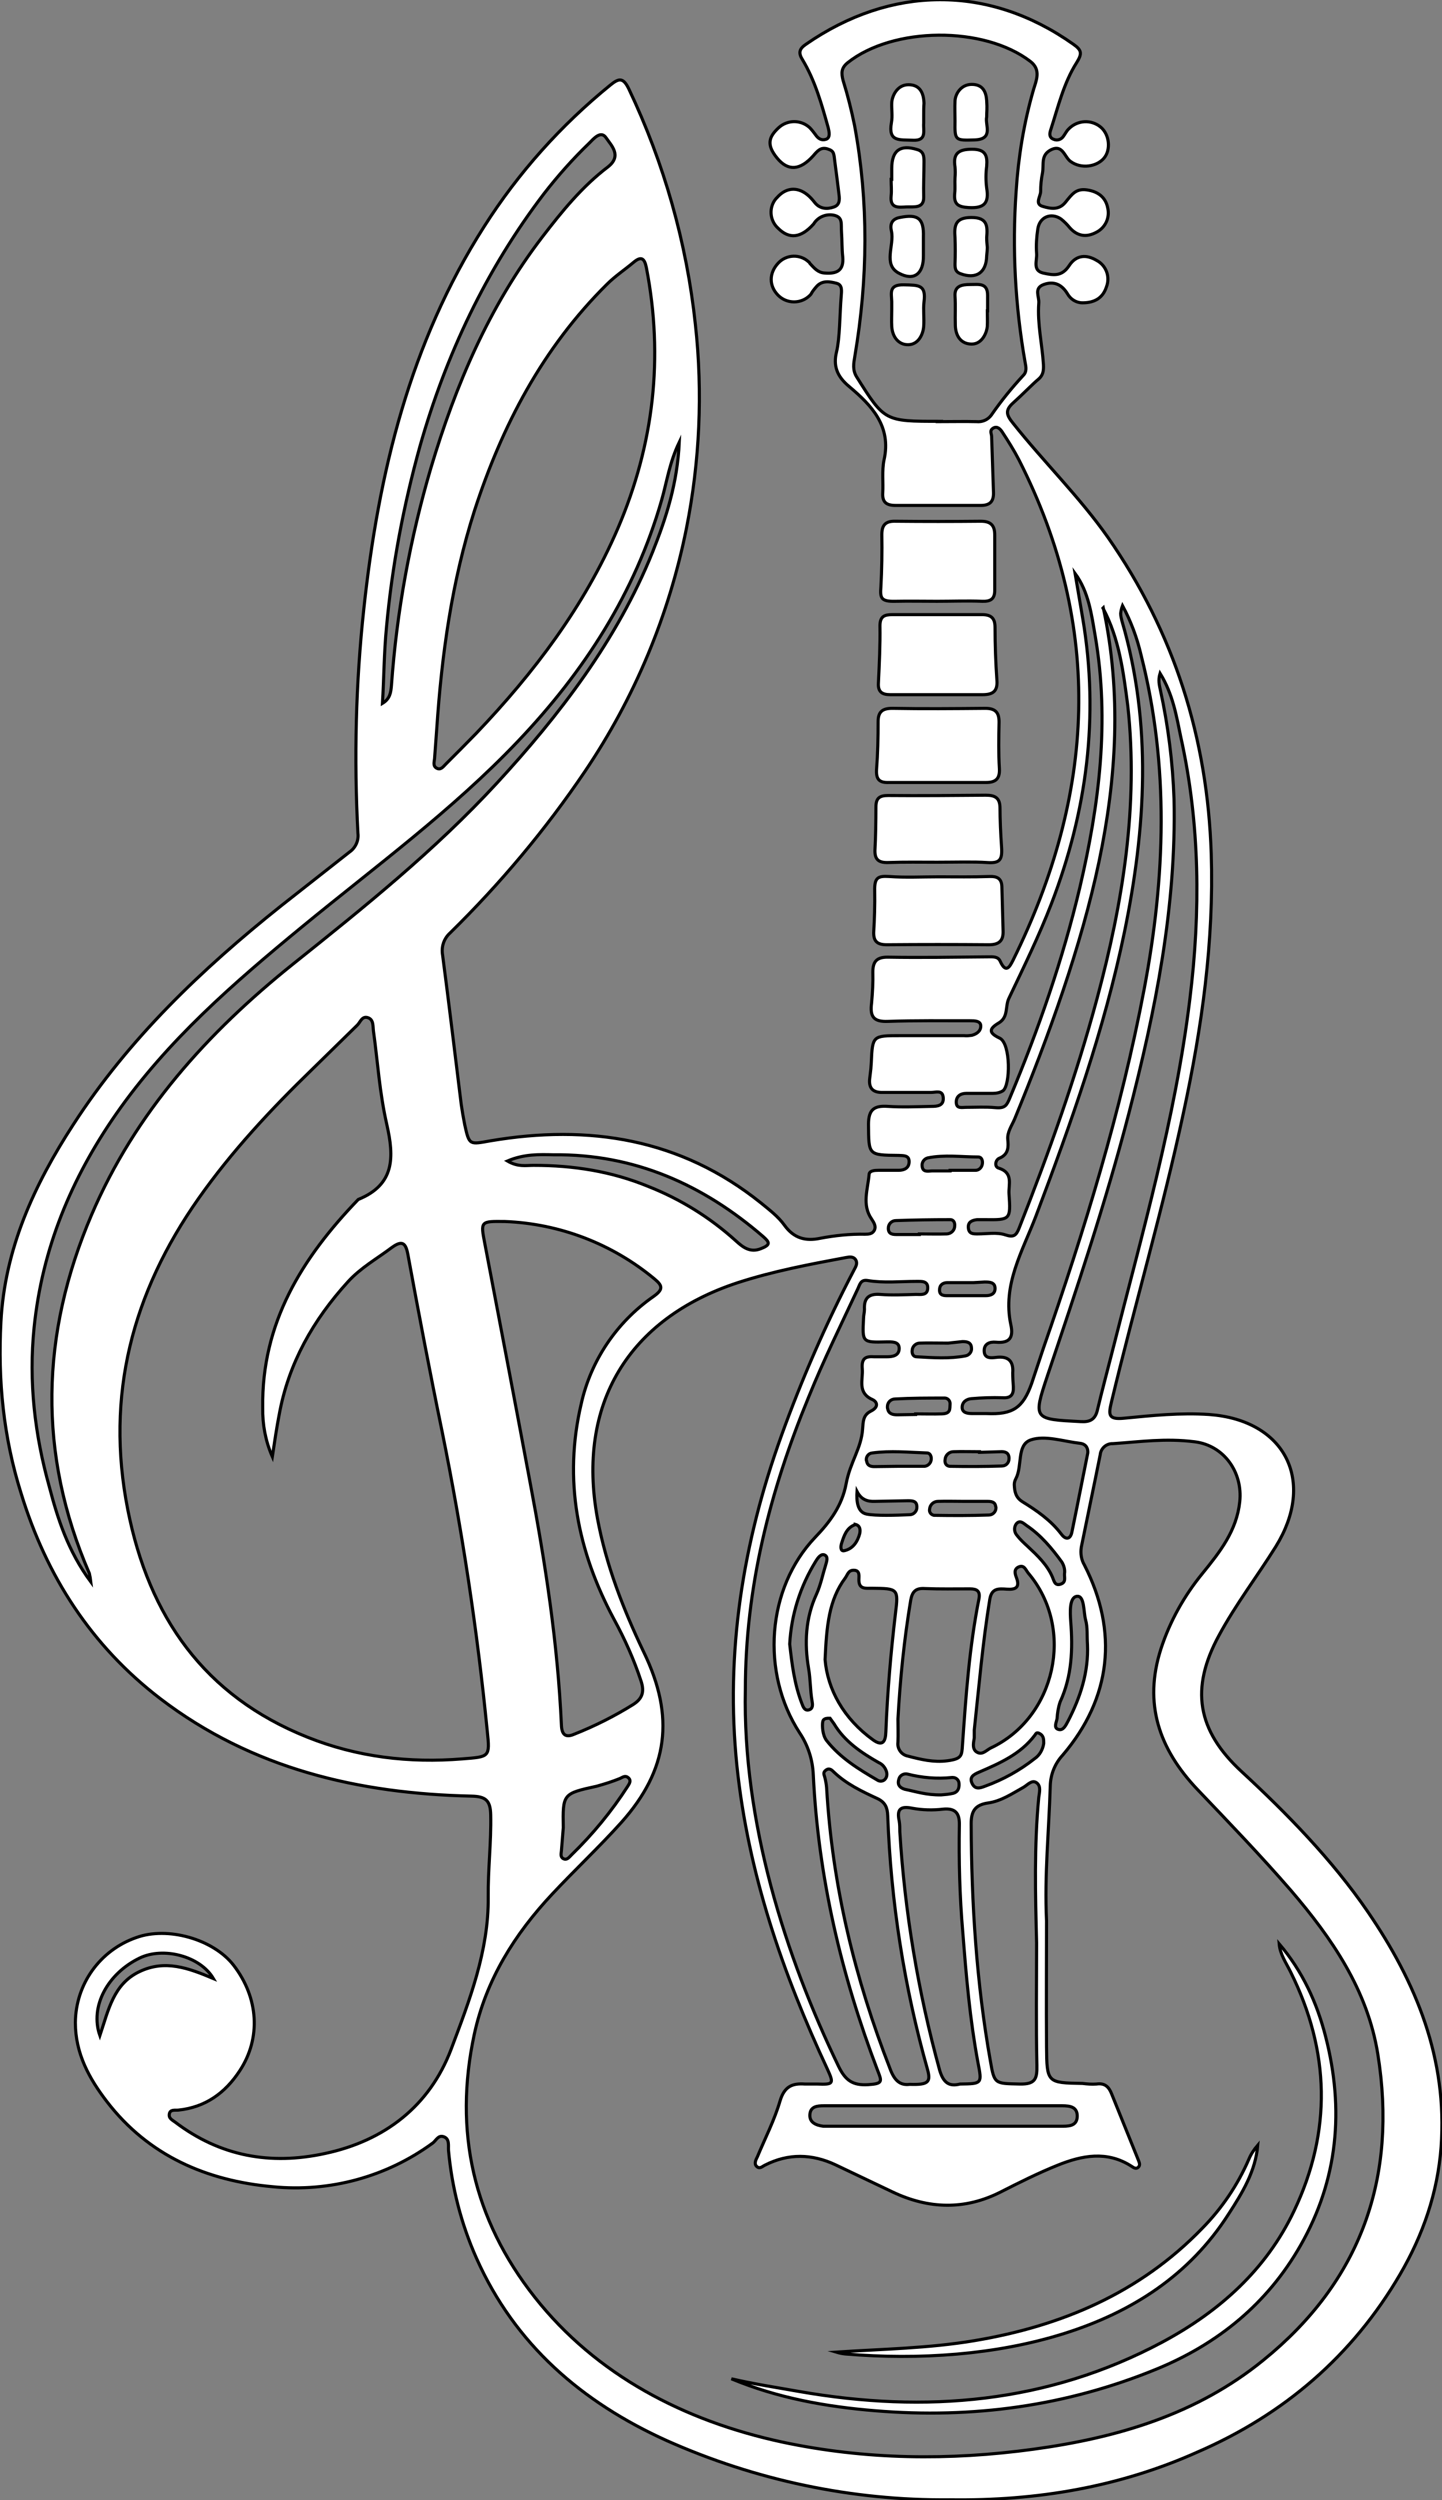 <?xml version="1.0" encoding="utf-8"?>
<!-- Generator: Adobe Illustrator 21.0.0, SVG Export Plug-In . SVG Version: 6.00 Build 0)  -->
<svg version="1.1" baseProfile="tiny" id="图层_1"
	 xmlns="http://www.w3.org/2000/svg" xmlns:xlink="http://www.w3.org/1999/xlink" x="0px" y="0px" viewBox="0 0 464.9 805.8"
	 xml:space="preserve">
<rect x="0" y="0" width="464.9" height="805.8" fill="#808080" stroke="none"/>
<title>Anime10_13_699</title>
<g>
	<path id="XF37FFFM2Gra4OT20" fill="#FFFFFF" stroke="#000000" stroke-miterlimit="10" d="M306.2,805.7
		c-31.5,0.3-62.6-6.3-91.3-19.1c-27.2-12.3-48.9-30.9-61.3-58.8c-4.9-11-7.9-22.7-9-34.7c-0.1-1.6,0.4-3.7-1.5-4.4s-2.5,1.3-3.7,2.1
		c-14.8,10.8-33.1,15.8-51.4,14c-21.4-1.9-40.1-10-53.5-27.4c-5.7-7.4-10.2-15.5-10.2-25.5c0.1-12.4,7.9-23.3,19.6-27.4
		c10.1-3.7,24.9,0.5,31.4,8.9c8.1,10.5,8.9,23.5,2,34c-4.7,7.2-11.1,11.8-19.8,12.7c-1.1,0.1-2.6-0.3-2.9,1.2s1,2,1.9,2.7
		c14.5,11,30.7,13.9,48.2,10.1c19.4-4.1,33.8-15.4,40.7-33.5c5.9-15.7,12.2-31.8,12-49.2c-0.1-8.8,1-17.6,0.8-26.5
		c-0.1-4.6-1.6-5.9-6.2-6c-36.4-0.8-70.7-8.8-100.3-31.4c-22.2-17-36.7-39.4-44.9-66.2c-5.7-18.1-7.5-36.5-6.5-55.2
		c1.2-23.5,10.7-44.2,23.3-63.6c17.9-27.7,41.5-50.2,67.1-70.6l22-17.3c1.9-1.3,3-3.7,2.7-6c-1.3-24.1-0.7-48.4,1.9-72.4
		c4.7-43.6,14.8-85.6,38.8-123.2c11-17.3,24.8-32.7,40.7-45.6c2.7-2.2,4.1-2.5,5.9,1.2c11.4,24,18.7,49.7,21.5,76.1
		c2.4,21.9,1.4,44-2.9,65.6c-5.6,28-16.7,54.6-32.7,78.3c-12.7,18.8-27.3,36.2-43.5,52.1c-2,1.8-2.9,4.5-2.4,7.2c2.1,16,4,32,6,48.1
		c0.3,2.1,0.7,4.3,1.1,6.4c1.5,6.8,1.5,6.5,8.3,5.3c31.8-5.4,61.4-0.7,87.2,20c2.7,2.2,5.6,4.4,7.6,7.2c3.1,4.3,6.9,5.2,11.6,4.2
		c4.7-0.9,9.6-1.4,14.4-1.3c1.2,0,2.4-0.1,3-1.3c0.6-1.2-0.1-2.4-0.9-3.6c-3.2-4.6-1.2-9.6-0.8-14.4c0.1-1.2,1.8-1.3,3-1.3h6.5
		c1.8,0,3.4-0.7,3.4-2.8s-1.8-1.9-3.3-2c-10-0.1-9.7-0.1-9.8-10c0-4.9,1.9-6.1,6.3-5.8c4.4,0.3,9.3,0.1,14,0c1.9,0,4-0.2,3.8-2.8
		s-2.3-1.7-3.9-1.7h-15.6c-3.3,0.1-4.6-1.5-4.2-4.6s0.4-3.3,0.5-5c0.4-8.7,0.4-8.7,9.4-8.7h20.5c0.8,0.1,1.7,0,2.5-0.1
		c1.5-0.4,2.9-1.3,2.9-3s-2-1.7-3.4-1.7c-8.8,0-17.7-0.1-26.5,0.2c-4.6,0.2-5.9-1.5-5.3-5.9c0.3-3.3,0.5-6.7,0.4-10
		c0-3.2,1.1-4.8,4.7-4.8c10.8,0.2,21.7,0,32.5-0.1c1.5,0,3.2-0.2,3.9,1.5c1.8,3.9,3,1.8,4.1-0.4C353,256,356,202.3,328.5,148.2
		c-1.6-3.1-3.5-6.1-5.4-9c-0.6-0.9-1.6-2-2.9-1.2s-0.5,1.8-0.5,2.7c0.2,6,0.4,12,0.6,18c0.1,3-1.2,4.2-4.1,4.2h-27.5
		c-3,0-4.3-1.1-4.1-4.1c0.2-3-0.3-7.1,0.4-10.5c2.5-11-4.1-17.7-11.2-23.7c-4-3.3-5.2-6.7-4.1-11.2s1-11.9,1.5-17.9
		c0.1-1.6,0.5-3.7-1.5-4.2s-4.6-1.1-6.5,1.1s-1.3,2-2.1,2.8c-2.8,2.8-7.4,2.8-10.2,0l-0.1-0.1c-2.9-3-2.9-7.1,0.1-10.3
		c2.6-2.8,7-3,9.8-0.4c0.2,0.1,0.3,0.3,0.4,0.5c1.4,1.5,2.6,3,4.8,3.1c3.8,0.3,6.2-0.7,5.8-5.2c-0.3-2.6-0.2-5.3-0.4-8
		c-0.2-2.7,0.5-4.7-2.3-5.4c-2.6-0.6-5.3,0.5-6.7,2.8c-4.1,4.6-7.9,4.9-11.4,1.4c-2.8-2.5-3.1-6.8-0.7-9.6c0.1-0.1,0.2-0.2,0.3-0.3
		c2.8-3.2,6.4-3.6,9.7-1c0.9,0.7,1.7,1.6,2.4,2.5c1.7,2.2,4.1,2.3,6.3,1.5c2.2-0.8,1.7-3,1.5-4.8s-0.8-6.3-1.2-9.4s-0.2-3.8-2.4-4.5
		c-2.2-0.7-3.3,0.7-4.6,2.2c-4.3,4.8-8.2,5-11.7,0.7s-2.6-6.8,0.5-9.7c2.8-2.6,7.1-2.7,10-0.1c0.7,0.7,1.3,1.5,1.9,2.3
		c0.8,1.2,1.9,2,3.4,1.5s1-2.5,0.7-3.8c-2.1-7.5-4.2-15.1-8.3-21.9c-1.3-2.1-1.1-3.4,1.1-4.9c27.4-19,58.9-19.4,86.3,0
		c2.7,1.9,2.8,3,1,5.9c-4.2,6.6-6,14.4-8.4,21.8c-0.4,1.2-0.4,2.4,1,2.9c1.1,0.5,2.4,0.1,3.1-0.9c0.6-0.8,1-1.7,1.7-2.4
		c2.8-2.9,7.3-3.2,10.4-0.6c2.8,2.4,3.3,7.3,1,10s-7.3,3.6-10.8,1c-1.9-1.4-2.5-5.5-6.1-3.8s-2.4,4.8-2.9,7.5c-0.4,2-0.6,4-0.6,6
		c0,1.6-2,4,0.6,4.8s5.3,1.3,7.4-1.3c2.1-2.6,3.4-4.5,6.9-4s6,2.3,6.7,5.7c0.8,3.2-0.7,6.5-3.7,8c-3.2,1.7-6.1,1.2-8.5-1.5
		c-0.8-1-1.8-2-2.8-2.8c-3.2-2.2-6.9-0.7-7.5,3.1c-0.4,2.6-0.6,5.3-0.4,8c0.2,2.2-1.4,5.5,2.1,6.3s6.1,1.1,8.4-2.4s5.6-3.6,8.8-1.7
		c3.1,1.6,4.5,5.3,3.2,8.6c-1.2,3.7-4,5.1-7.7,5.1c-2.1,0-3.9-1.2-4.9-3c-1.8-2.9-4.3-4.1-7.6-2.9c-3.3,1.2-1.4,3.9-1.6,6
		c-0.5,6.7,1.1,13.2,1.5,19.8c0.1,2-0.1,3.5-1.7,4.8s-5.3,5.1-8,7.5c-2.7,2.4-2.3,3.9-0.1,6.6c9.9,12.5,21.4,23.7,30.6,36.8
		c21.4,30.7,32.1,64.8,33.3,102c0.9,28.2-3,55.8-8.9,83.2c-6.7,31.4-15.8,62.3-23.3,93.6c-1,4.1-0.9,5.6,4.1,5.1
		c9.1-0.9,18.2-1.8,27.4-1.2c24.7,1.8,34.5,21.6,21.5,42.6c-6,9.6-12.9,18.6-18.3,28.6c-9.3,17.1-7.1,30.6,7.3,43.9
		c14.4,13.3,29.2,28.4,40.7,45.2c15.6,22.8,25.7,47.4,23.6,75.8c-1.1,14.7-5.8,28.3-13.2,41c-15.4,26.4-37.6,45.3-65.3,57.3
		C361.1,801.5,334.5,806.1,306.2,805.7z M337.4,619c0,13-0.1,26.8,0,40.6c0.1,11.7,0.2,11.7,11.6,11.9c1.5,0.2,3,0.3,4.5,0.2
		c2.7-0.4,4,0.9,4.9,3.2l8.6,21.3c0.3,0.8,0.7,1.6,0,2.3s-1.5,0.2-2.2-0.3c-7.9-5.1-16-3.5-23.9-0.3c-6.2,2.5-12.2,5.5-18.1,8.5
		c-11.7,6-23.4,5.6-35,0.1l-18.5-8.8c-7.5-3.5-15.1-3.7-22.6,0.1c-0.9,0.4-1.7,1.4-2.7,0.5s-0.3-2.2,0.2-3.2c2.5-6,5.5-11.8,7.3-18
		c1.4-4.6,3.9-5.7,8-5.4h4c5.2,0.2,5.4-0.1,3.3-4.7c-14.5-31.1-25.6-63.3-29.2-97.7c-3.8-36.6,1.9-72.1,14.3-106.5
		c6.6-18.3,14.4-36.2,23.4-53.4c0.5-1,1.3-2.1,0.6-3.3c-0.7-1.2-2-1-3.1-0.8c-11.8,2.2-23.5,4.4-34.9,8.1
		c-35.4,11.6-52,39.3-45.3,75.9c2.8,15.2,8.4,29.5,15,43.3c10,20.7,7.9,37.8-7.3,54.8c-7.1,7.9-14.9,15.2-22.2,23
		c-12.2,13-21.4,27.7-25.2,45.3c-6.7,31.2-0.3,59.6,19.5,84.7s48.2,39.9,79.8,46.7c26.8,5.7,53.9,6,81,2.3s52.6-11.2,74.1-28.7
		c31.5-25.5,43.3-58.9,36.9-98.7c-3.3-20.6-14.8-37.3-28-52.7c-9.7-11.2-20-21.9-30.2-32.6c-12.3-13-17.4-27.6-11.7-45.3
		c2.9-8.9,7.5-17.1,13.4-24.3c5.6-6.9,11-13.7,12-23.1s-5-18.1-14.5-19.3s-17.6,0-26.4,0.6c-2.1-0.1-3.9,1.5-4.1,3.6
		c-2,10-4.1,19.9-6.1,29.8c-0.3,2,0,4,1,5.7c11,21.5,8.7,42.9-7,61.3c-2.5,2.7-3.9,6.2-4,9.9c-0.4,14.3-1.9,28.4-1.2,43.5L337.4,619
		L337.4,619z M87.8,469.5c-2.2-5-3.2-10.4-3.1-15.8c-0.4-27.3,12.7-48.3,30.8-67.1c11.8-4.8,11.6-13.6,9.2-24.2s-2.9-20.1-4.3-30.1
		c-0.2-1.5,0.1-3.7-1.8-4.3s-2.4,1.4-3.4,2.4l-14.6,14.3c-13.3,12.9-25.9,26.4-36.6,41.6c-21.3,30.3-30.1,63.4-22.8,100.3
		c6.8,34.4,24.6,60,57.9,73.3c16,6.4,32.7,8.4,50,7c8.7-0.7,8.9-0.5,8-8.9c-3.2-32.5-8.1-64.8-14.6-96.8c-3.9-18.9-7.5-37.9-11-56.9
		c-0.7-3.8-1.9-4.6-5.2-2.2c-4.8,3.6-10,6.5-14.1,11C101,425.4,93,439.4,90,456C89.2,460.1,88.6,464.2,87.8,469.5z M140.8,235
		l-0.7,9.5c-0.1,1.1-0.6,2.4,0.7,3.1s2.1-0.5,2.9-1.3c3.3-3.3,6.6-6.6,9.8-9.9c18.7-19.6,34.9-41,45.7-66.1
		c11.6-27.1,14.8-55.1,9.2-84c-0.6-3-1.6-3.9-4.2-1.7s-5.9,4.4-8.5,7c-20.7,20.5-33.8,45.5-42.7,72.9
		C145.7,187.3,142.4,210.9,140.8,235L140.8,235z M302.8,135.9c4,0,8-0.1,12,0c1.9,0.2,3.7-0.6,4.8-2.1c3.1-4.5,6.6-8.8,10.3-12.8
		c1.2-1.2,0.9-2.7,0.6-4.2c-3.2-18.2-4.2-36.7-2.9-55.1c0.7-11.1,2.5-22.1,5.6-32.8c0.9-3,2.5-6.4-1-9.1
		c-15-11.5-44.3-11.2-58.9,0.4c-2.1,1.7-2.1,3.3-1.5,5.7c1.5,4.8,2.7,9.6,3.7,14.5c4.6,24.8,4.3,49.6,0.1,74.4
		c-0.4,2.3-0.8,4.5,0.6,6.7c9,14.3,9,14.3,26.7,14.3L302.8,135.9z M240.3,544.6c-0.9,42.4,12.8,85.7,30.1,121.5
		c2.2,4.5,4.6,6.1,9.5,5.8s4.4-1.1,3-4.7c-11.7-30.7-19.1-62.3-20.7-95.2c-0.2-4.8-1.7-9.5-4.4-13.5c-12.6-19.4-10.6-46.6,5-63
		c4.9-5.1,8.7-10.3,10-17.3s4.9-11.4,5.3-17.6c0.2-2.4,0.1-4.5,2.7-5.8s2-3,0.5-3.7c-5-2.2-3-6.4-3.3-9.9s1.1-4.1,3.9-3.9h4
		c2,0,4-0.4,4-2.7s-2.4-2.1-4.1-2.1c-7.8,0.2-7.8,0.2-7.4-7.5c0-1,0.3-2,0.3-3c-0.2-3.6,1.4-5.1,5.1-4.8s7.7,0.1,11.5,0
		c1.6,0,3.7,0.4,3.8-2s-2-2.2-3.6-2.2c-5.3,0-10.6,0.6-15.9-0.3c-2.1-0.3-2.4,1.3-3,2.6c-5.4,11.6-11.1,23.1-15.9,35
		C248.2,480.6,240.3,511.7,240.3,544.6z M162.8,393.7c-7.9-0.1-7.9-0.1-6.5,7.1c4.9,25.7,9.8,51.3,14.6,77
		c4.9,25.9,8.9,51.8,10.1,78.2c0.1,2.9,1.2,4.2,4,3c6.6-2.6,13-5.8,19.1-9.6c3-1.9,3.7-4.1,2.6-7.5c-2.3-7-5.3-13.7-8.8-20.1
		c-11.7-21.9-16.3-44.8-10.5-69.4c3.1-13.9,11.4-26.2,23.1-34.4c3.3-2.3,3.3-3.5,0.5-5.8C197.4,400.9,180.5,394.4,162.8,393.7z
		 M374,217c-0.7,2.3-0.2,3.9,0.1,5.4c2.5,11.5,4,23.3,4.4,35.1c0.8,34.7-6,68.3-14.6,101.5c-7.4,28.5-16.8,56.5-26.2,84.4
		c-4.7,14.1-4.5,14,10.7,14.8c3,0.2,4.7-0.7,5.4-3.7c1.5-6.3,3.2-12.6,4.8-18.9c9.5-37.6,20.3-74.9,25-113.5
		c3.5-28.3,3.3-56.5-2.9-84.5C379.3,230.9,378.2,223.8,374,217z M361.9,195.2c-0.3,0.8-0.5,1.6-0.6,2.5c0,0.8,0.2,1.6,0.4,2.4
		c9.8,33.4,7.7,66.9,0.8,100.4c-6.5,31.4-17.2,61.5-28.5,91.4c-4.3,11.3-10.9,22.2-8.1,35.1c0.9,4.1-0.4,6-4.8,5.6
		c-2-0.2-3.9,0.5-3.8,2.9s2.2,2.2,3.8,2c3.9-0.5,5.7,1.1,5.4,5c0,1.5,0.1,3,0.2,4.5c0.1,2.4-0.7,3.7-3.5,3.5c-3.3-0.1-6.7,0-10,0.3
		c-1.5,0.1-3,1-3,2.8s1.8,2,3.3,2h4.5c8.5,0.4,11.8-1.8,14.6-9.7c1.3-3.8,2.5-7.6,3.8-11.4c13.2-37.9,25-76.2,32.5-115.8
		c6.8-35.9,8.1-71.7-1-107.5C366.6,205.6,364.6,200.2,361.9,195.2z M29.3,509.9c-0.1-0.9-0.3-1.9-0.5-2.8
		c-16.7-38.6-15.7-77.1,0.7-115.5c14.1-33,37.4-58.8,65-80.9c22.9-18.3,45.7-36.6,65.7-58.3s38.8-46.1,50.2-74.5
		c4.4-11,8-22.2,8.6-35.4c-3.2,6.7-4,12.8-5.7,18.7c-8.6,30-25,55.3-46.3,77.7s-46,40.4-69.6,59.8c-22,18.1-43.5,36.7-60,60.4
		C23,379.8,13.6,402.4,11,427.8c-1.8,17.5,0.2,34.6,4.9,51.4C18.6,489.5,21.9,499.9,29.3,509.9z M355.7,195.9
		c5.9,27.5,4.3,54.8-1.4,81.9c-5.7,27.1-16.1,55.9-27.2,82.9c-0.9,2.1-2.4,4.2-2.2,6.5c0.2,2.3,0.4,4.8-2.7,6.1
		c-1.3,0.5-1.7,2.8-0.2,3.2c4.8,1.5,3.1,5.3,3.3,8.3c0.6,8.4,0.4,8.4-7.8,8.3H315c-1.7,0.2-3,0.8-2.8,2.7s1.5,1.9,3,1.9
		c3,0,6.2-0.6,8.9,0.3c2.7,0.9,3.5,0.2,4.4-2c9.6-24.3,18.4-48.9,25.2-74.2c8.3-30.9,13.4-62.2,9.9-94.3c-1.4-10.7-2.7-21.6-8-31.5
		L355.7,195.9z M334.2,626.2c-0.4-15.6-0.8-31.3,0.7-46.9c0.2-1.6,0.8-3.6-0.7-4.7s-2.9,0.7-4.3,1.5c-3.6,2-7.1,4.4-11.3,5
		c-4.2,0.6-5.5,2.6-5.5,6.7c0.1,25.7,1.7,51.2,6.2,76.5c1.3,7.5,1.4,7.2,9.5,7.4c5,0.1,5.6-1.7,5.5-6.1
		C334,652.5,334.2,639.3,334.2,626.2z M293.3,671.8c6,0.2,6.9-0.7,5.7-4.9c-7.5-26.6-11.8-54.1-12.8-81.7c-0.1-2.6-0.8-4.3-3.3-5.5
		c-5-2.3-10-4.7-14-8.5c-0.7-0.7-1.5-1.5-2.6-0.7s-0.6,1.5-0.4,2.3c0.3,1.1,0.5,2.3,0.6,3.4c1.8,31.4,9.1,61.5,20.5,90.7
		C288.4,670.6,290.2,672.2,293.3,671.8z M309.5,671.7c7.2-0.1,7.1-0.1,5.8-6.9c-2.6-13.9-3.8-28-4.9-42.1c-1-11.5-1.3-23-1.1-34.5
		c0.1-3.8-1.3-5.5-5.3-5.1c-3.3,0.4-6.6,0.3-9.9-0.3c-3.9-0.8-5,0.4-4.2,4.1c0.2,1.2,0.2,2.3,0.2,3.5c1.6,25.9,5.9,51.6,12.8,76.7
		C304.1,671.3,306,672.6,309.5,671.7z M289.5,554c0,2.5,0.1,5,0,7.5c-0.3,2.1,1.1,4.1,3.2,4.5c4.2,1.1,8.3,2.1,12.8,1.5
		s4.6-1.6,4.8-5c1.1-15.8,2.2-31.5,5.3-47.1c0.5-2.6-0.6-3.3-2.9-3.3c-4.8,0-9.7,0.1-14.5-0.1c-2.9-0.2-4.1,0.9-4.6,3.8
		C291.5,528.4,290.2,541.1,289.5,554L289.5,554z M123.3,226.7c2.5-1.5,2.7-3.6,2.9-5.7c1.7-23.8,6-47.3,12.7-70.1
		c8-26.8,18.8-52.2,36-74.6c6.3-8.2,12.8-16.2,21.1-22.5c4.6-3.6,1.1-6.9-0.6-9.4s-4.1,0.4-5.4,1.7c-5.3,5.1-10.1,10.5-14.6,16.3
		c-18.7,24.5-31.6,51.9-40,81.4c-5.3,19.1-9,38.6-10.8,58.4C123.8,210.3,123.8,218.6,123.3,226.7z M346.6,184.8l2.5,14.7
		c5.3,31.5,1.3,62-10.1,91.7c-4,10.4-8.9,20.4-13.7,30.5c-1.3,2.6-0.1,6.1-3.3,8c-3.2,1.9-3.3,3.2,0.3,4.9s3.5,15.3,1,17
		c-1,0.6-2.1,0.8-3.3,0.8h-8.5c-1.9,0-3.3,1-3.2,3s1.8,1.5,3.1,1.5c3.2,0,6.3-0.2,9.5,0.1s3.7-0.8,4.7-3.2c9.2-22,17-44.4,22.5-67.6
		c6.3-26.8,9.7-53.8,5-81.2C351.9,198,351,190.8,346.6,184.8z M314.1,557.6c0,1.1,0,1.8,0,2.5s-1,3.5,0.8,4.6s3.1-0.6,4.5-1.3
		c20.8-9.7,27.4-38.4,12.1-56.4c-0.8-1-1.3-2.7-3-2s-1.3,2.2-0.8,3.5c1.2,3.2-0.3,3.9-3.1,3.7c-2.8-0.2-4.9-0.3-5.5,3.3
		C316.8,529.5,315.6,543.8,314.1,557.6z M266,534.9c0.8,9.5,5.9,19,15.5,25.9c3.1,2.2,4,0.5,4.1-2.6c0.5-12.8,1.6-25.5,3.1-38.2
		c1-8,0.8-8-7.6-8.1c-2,0-4.2,0.4-4.2-2.7c0-1.2,0.4-3-1.5-3.1s-2.1,1.4-2.9,2.5C267.2,515.7,266.5,524.1,266,534.9L266,534.9z
		 M304.5,678.7h-38.9c-2.1,0-4.3,0.2-4.5,2.8s2,3.5,4.3,3.8h76.3c2.5,0,5.6,0.2,5.6-3.3s-3.3-3.3-5.9-3.3H304.5z M350.7,468.3
		c0.1-1.2-0.3-2.8-2.4-3.1c-5.4-0.6-11.4-2.7-16-1.1s-2.6,8.4-4.8,12.5c-0.3,0.6-0.5,1.2-0.5,1.9c0.1,2.2,0.4,4.1,2.6,5.5
		c4.7,2.9,9.2,6,12.6,10.5c1.6,2.1,3,1.4,3.4-0.8C347.3,485.5,348.9,477.2,350.7,468.3z M163.6,374.2c3.4,2,6,1.4,8.4,1.4
		c12.8,0,25.1,1.9,37,6.8c10.4,4.1,19.9,10,28.2,17.5c2.3,2.1,4.6,3.9,8,2.6s2.9-2.1,0.9-3.9c-19.4-16.8-41.6-26.7-67.6-26.4
		C173.9,372.1,169,371.9,163.6,374.2z M181.6,589.1l-0.6,7.4c-0.1,1-0.4,2.1,0.7,2.6s1.8-0.5,2.5-1.2c6.9-6.7,13-14.1,18.2-22.2
		c0.5-0.8,1.2-1.8,0.2-2.7s-1.8-0.2-2.7,0.2c-2.4,1-5,1.8-7.5,2.5C181.5,578.1,181.4,578.1,181.6,589.1z M254.6,529.9
		c0.7,6.3,1.5,12.9,3.9,19.1c0.4,1.1,0.9,2.5,2.3,2.1s1.2-1.8,1-2.9c-0.6-3.4-0.5-6.9-1.1-10.4c-1.4-8.1-1-16.3,2.5-23.9
		c1.4-3.1,2-6.3,3-9.5c0.3-1.1,0.9-2.6-0.3-3.2c-1.2-0.6-2.3,1-2.9,2C258,511.3,255.1,520.4,254.6,529.9z M350.6,530
		c-0.2-2.7,0.1-5.4-0.6-7.9s-0.3-7.9-2.8-7.6s-2.2,5.3-2,8.1c0.7,8.9,0.4,17.6-3.4,25.9c-0.6,1.7-0.9,3.6-1,5.4
		c-0.2,1.2-1.2,3,0.4,3.5s2.4-1.3,3.1-2.6C348.3,547.1,351,538.9,350.6,530z M68.8,637.7c-4.3-7.3-16.2-10.3-23.8-6.6
		c-10.3,5-16.1,15.6-12.8,25c2.8-8.4,4.4-16.6,12.7-20.6S60.7,634.3,68.8,637.7z M336.5,561.9c0-1.2,0-2.4-1.2-3.1s-1.3,0-1.7,0.5
		c-4.6,6.1-11.3,9-18,11.9c-1.6,0.7-3.2,1.5-2.2,3.6s2.6,1.5,4.2,0.9c5.8-2.1,11.2-5.1,16-8.9C335.2,565.7,336.2,563.9,336.5,561.9
		L336.5,561.9z M267.6,553.8c-2.2-0.1-2.3,0.7-2.4,1.5s-0.1,3.9,1.3,5.7c4.4,5.6,10.3,9.2,16.3,12.7c0.7,0.5,1.6,0.5,2.3,0
		c0.8-0.7,1-1.7,0.7-2.7c-0.4-1.3-1.3-2.4-2.5-2.9c-5.6-3.2-11-6.8-14.4-12.5L267.6,553.8z M343.2,507.2c0.2-1.3-0.2-2.7-0.9-3.8
		c-3.2-4.4-6.7-8.6-11.3-11.7c-1-0.7-2.2-2-3.4-0.5c-0.8,1.2-0.6,2.7,0.3,3.7c1,1.3,2.2,2.4,3.4,3.5c3.1,2.9,6.3,5.9,8,9.9
		c0.5,1.1,0.7,2.9,2.6,2.3C343.8,510,343.1,508.5,343.2,507.2z M296.4,397.9v-0.2c3,0,6,0.1,8.9,0c1.4-0.1,2.5-1.2,2.5-2.6
		c0.1-1.2-0.5-2.1-1.6-2c-5.8,0-11.6,0.1-17.4,0.3c-1.3,0-2.4,1.1-2.4,2.4c0,0.1,0,0.2,0,0.3c0.1,1.8,1.6,1.8,3,1.8L296.4,397.9z
		 M303.5,578.5c1.3-0.1,2.5-0.2,3.8-0.5c1.5-0.4,2-1.6,1.9-3.1c0-1.1-0.9-2-2-2c-0.1,0-0.2,0-0.3,0c-4.8,0.5-9.6,0.1-14.3-1.1
		c-1.2-0.3-2.5,0.4-2.8,1.6c0,0.1-0.1,0.3-0.1,0.4c-0.4,1.7,0.7,2.5,2,2.9C295.2,577.4,298.6,578.6,303.5,578.5L303.5,578.5z
		 M295.2,455.9v-0.2c2.8,0,5.7,0.1,8.5,0s2.5-1.5,2.6-3.1c0.1-1-0.6-1.9-1.6-2c-0.1,0-0.1,0-0.2,0c-5.3,0-10.6,0-15.9,0.3
		c-1.4,0-2.5,1.1-2.5,2.5c0,0.2,0,0.5,0.1,0.7c0.3,1.6,1.6,1.9,3.1,1.9L295.2,455.9z M310.8,483.9L310.8,483.9c-2.8,0-5.6-0.1-8.4,0
		c-1.4,0-2.6,1.1-2.7,2.5c-0.2,0.9,0.4,1.8,1.4,2c0.1,0,0.2,0,0.3,0c5.8,0.1,11.6,0.1,17.4-0.1c1.3,0,2.3-1.1,2.3-2.3
		c0-0.2,0-0.3-0.1-0.5c-0.2-1.5-1.5-1.6-2.7-1.6H310.8z M315.8,468.1v-0.2c-2.8,0-5.6-0.1-8.4,0c-1.4,0-2.6,1.1-2.7,2.5
		c-0.2,1.1,0.3,2.1,1.5,2.2c5.6,0.1,11.2,0.1,16.8-0.1c1.3,0,2.3-1,2.3-2.3c0-0.1,0-0.3,0-0.4c-0.1-1.8-1.6-2-2.9-1.9L315.8,468.1z
		 M289.3,472.6h8.4c1.2,0.1,2.3-0.8,2.5-2c0.2-1.1-0.3-2.3-1.3-2.3c-5.9-0.2-11.8-0.8-17.7,0c-1.2,0.1-2,1.2-1.9,2.3
		c0,0.1,0,0.2,0.1,0.3c0.2,1.5,1.3,1.8,2.5,1.8L289.3,472.6z M276.3,480.7c-0.2,3.1,0.1,6.7,3.1,7.3s9.3,0.4,13.9,0.2
		c1.3,0,2.4-1.2,2.3-2.5c0-0.1,0-0.1,0-0.2c-0.1-1.8-1.5-1.8-3-1.8l-10.5,0.2C279.7,484,277.7,483.4,276.3,480.7z M306.3,377.4v-0.2
		h8c1.2,0.1,2.2-0.8,2.4-2c0.2-1.1-0.2-2.3-1.3-2.3c-5.4,0-10.9-0.8-16.3,0.3c-1.2,0.3-2,1.5-1.8,2.7c0.2,1.9,1.7,1.6,3.1,1.5H306.3
		z M305.7,432.9c-3.9,0-6.5-0.1-9.2,0c-1.2,0-2.3,1-2.4,2.2c-0.2,1.1,0.3,2.2,1.4,2.2c5.3,0.3,10.6,0.7,15.8-0.3
		c1.2-0.2,2.1-1.4,1.9-2.6c-0.1-1.8-1.5-2-2.9-2L305.7,432.9z M313.9,413.4h-8.4c-1.5,0-2.6,0.7-2.6,2.4s1.3,1.8,2.5,1.8h12.4
		c1.7,0,3.1-0.6,3-2.5s-1.9-1.9-3.4-1.9L313.9,413.4z M275.7,491.4c-2.8,1-3.6,3.6-4.4,6.1c-0.3,0.9-0.4,2.6,0.9,2.3
		c2.8-0.6,4.3-2.9,5-5.6c0.2-1.3,0.1-2.5-1.5-2.9V491.4z"/>
	<path id="XF37FFFM2Gra6OT19_4_" fill="#FFFFFF" stroke="#000000" stroke-miterlimit="10" d="M302,223.9h-15c-2.6,0-4-0.9-3.8-3.8
		c0.3-6.1,0.6-12.3,0.5-18.4c0-3.1,1.5-3.6,4-3.6h28.9c2.9,0,4.2,1.1,4.2,4.1c0,5.7,0.2,11.3,0.6,17c0.3,3.6-1.3,4.7-4.6,4.7h-15
		H302z"/>
	<path id="XF37FFFM2Gra6OT19_3_" fill="#FFFFFF" stroke="#000000" stroke-miterlimit="10" d="M301.9,252.2h-15.4
		c-3,0.1-4.1-1-3.9-4.2c0.4-5.1,0.5-10.3,0.5-15.4c0-3.2,1.4-4.3,4.6-4.3c10,0.2,19.9,0.1,29.9,0c3.2,0,4.5,1.2,4.5,4.4
		c-0.1,5-0.2,10,0.1,15c0.2,3.3-1.2,4.5-4.3,4.5H301.9z"/>
	<path id="XF37FFFM2Gra6OT19_2_" fill="#FFFFFF" stroke="#000000" stroke-miterlimit="10" d="M302.1,193.8c-4.5,0-9-0.1-13.5,0
		s-4.9-1-4.6-4.6c0.3-5.6,0.4-11.3,0.3-16.9c0-3.2,1.3-4.4,4.5-4.3c9.1,0.1,18.3,0.1,27.4,0c3.3,0,4.5,1.4,4.5,4.4c0,6,0,12,0,17.9
		c0,2.9-1.5,3.6-4.1,3.5C311.8,193.6,307,193.8,302.1,193.8L302.1,193.8z"/>
	<path id="XF37FFFM2Gra6OT19_1_" fill="#FFFFFF" stroke="#000000" stroke-miterlimit="10" d="M302.3,277.9c-5.3,0-10.7-0.1-16,0.1
		c-3.3,0.1-4.4-1.2-4.2-4.4c0.2-3.2,0.3-9,0.3-13.5c0-2.8,1.1-3.7,3.9-3.7c10.5,0.1,21,0,31.5-0.1c3.1,0,4.6,0.9,4.6,4.2
		s0.2,8.3,0.5,12.5s-0.6,5.3-4.7,5s-10.7-0.1-16-0.1H302.3z"/>
	<path id="XF37FFFM2Gra6OT19" fill="#FFFFFF" stroke="#000000" stroke-miterlimit="10" d="M302.6,282.6c5.5,0,11,0.1,16.4-0.1
		c2.4-0.1,3.9,0.6,4,3.2c0.1,4.8,0.3,9.6,0.4,14.4c0.1,3.2-1.4,4.4-4.6,4.4c-11-0.1-21.9-0.1-32.9,0c-3.4,0-4.4-1.4-4.2-4.5
		c0.2-3.1,0.4-8.6,0.3-12.9s1.1-4.8,4.6-4.6C292,282.9,297.3,282.6,302.6,282.6z"/>
	<path id="X9205D3M1Gra4OT26_1_" fill="#FFFFFF" stroke="#000000" stroke-miterlimit="10" d="M412.4,626.5c7.5,8.8,12.2,19,15,30
		c6,23.4,4,46-8.1,67.2c-10.7,18.8-26.7,31.8-46.5,39.9c-29,11.9-59.3,16-90.6,13.4c-15.9-1.3-31.5-4.1-46.4-10.3
		c7.3,1.7,14.6,2.8,21.9,4.1c40.7,7.1,80.1,3.8,117-15.9c18.3-9.8,33.5-23.3,42.5-42.3c12.2-25.6,11.6-51.5-1.1-77
		C414.7,632.7,412.7,630,412.4,626.5z"/>
	<path id="X9205D3M1Gra4OT26" fill="#FFFFFF" stroke="#000000" stroke-miterlimit="10" d="M269.6,758.1c14.9-1,29.8-1.2,44.6-3.7
		c28.1-4.7,53.3-15.4,73.4-36.2c6.3-6.4,11.4-13.9,15-22.2c0.7-1.7,1.7-3.2,2.9-4.6c-0.7,8.4-5,15.4-9.4,22.2
		c-12.6,19.7-31.1,31.6-53,38.5s-46.7,8.6-70.6,6.6C271.5,758.6,270.6,758.4,269.6,758.1z"/>
	<path id="XCC66FFM1Color12_7_" fill="#FFFFFF" stroke="#000000" stroke-miterlimit="10" d="M287.5,57.8c0-1.1,0-2.3,0-3.5
		c0-5.8,2.7-7.8,8.2-6.1c2.1,0.6,2.2,2.2,2.2,3.9c0,3.8-0.2,7.6-0.1,11.4c0.1,3.8-3.2,3.1-5.6,3.2s-5.3,0.6-4.9-3.5
		c0.2-1.8,0-3.6,0-5.4L287.5,57.8z"/>
	<path id="XCC66FFM1Color12_6_" fill="#FFFFFF" stroke="#000000" stroke-miterlimit="10" d="M287.5,99.7c0-0.8,0-1.7,0-2.5
		c-0.1-2.8-1-5.5,3.9-5.4s7.2,0,6.5,5.5c-0.3,2.6,0.1,5.3-0.1,7.9s-1.7,5.8-4.9,5.9c-3.2,0.1-5.2-2.5-5.4-5.9
		C287.4,103.4,287.5,101.6,287.5,99.7z"/>
	<path id="XCC66FFM1Color12_5_" fill="#FFFFFF" stroke="#000000" stroke-miterlimit="10" d="M307.9,57.3c0.1-1.2,0.1-2.3,0-3.5
		c-0.7-4.4,1.2-5.7,5.5-5.7s5,2,4.7,5.5c-0.3,2.3-0.3,4.7,0,7c0.8,4.8-0.7,6.6-5.8,6.3c-3.6-0.2-4.8-1.2-4.5-4.6
		C308,60.7,307.8,59,307.9,57.3L307.9,57.3z"/>
	<path id="XCC66FFM1Color12_4_" fill="#FFFFFF" stroke="#000000" stroke-miterlimit="10" d="M297.7,79.9c0,0.8,0,1.7,0,2.5
		c0.1,5.7-2.9,8.4-8,5.6s-1.3-9-2.3-13.5c-0.5-2.1,0-3.9,2.7-4.4c5.9-1.2,7.8,0.3,7.6,6.3C297.7,77.6,297.7,78.7,297.7,79.9
		L297.7,79.9z"/>
	<path id="XCC66FFM1Color12_3_" fill="#FFFFFF" stroke="#000000" stroke-miterlimit="10" d="M318.3,100.2c0,1.7,0.1,3.3,0,5
		s-1.5,5.7-5,5.7s-5.2-2.6-5.3-6s0.1-6.3-0.1-9.5s2.1-3.7,4.9-3.7s5.6-0.6,5.6,3.5c0,1.7,0,3.3,0,5H318.3z"/>
	<path id="XCC66FFM1Color12_2_" fill="#FFFFFF" stroke="#000000" stroke-miterlimit="10" d="M318.3,79.7c0,0.8-0.1,1.8-0.2,2.8
		c-0.1,5.4-3.4,7.6-8.5,5.7c-1.6-0.6-1.7-1.7-1.7-3.1c0.1-2.8,0.1-5.7,0-8.5c-0.3-4,0.1-6.5,5.3-6.5c5.2,0,5.2,2.8,4.9,6.5
		C318.1,77.6,318.2,78.7,318.3,79.7z"/>
	<path id="XCC66FFM1Color12_1_" fill="#FFFFFF" stroke="#000000" stroke-miterlimit="10" d="M297.8,37.2c0,0.8,0,1.7,0,2.5
		c-0.2,2.4,1.1,5.7-3.4,5.5s-8.1,0.6-7-5.7c0.4-2.1,0-4.3,0.1-6.4s1.7-5.8,5.4-5.8c3.7,0,4.9,2.7,5,6
		C297.8,34.5,297.8,35.8,297.8,37.2z"/>
	<path id="XCC66FFM1Color12" fill="#FFFFFF" stroke="#000000" stroke-miterlimit="10" d="M318.1,37.7c-0.6,2.5,2.4,7.2-3.9,7.4
		s-6.4,0.2-6.3-6.1c0-2.2-0.1-4.3,0-6.5s1.9-5.3,5.4-5.3s4.6,2.3,4.8,5.2C318.3,35.3,318.1,35.7,318.1,37.7z"/>
</g>
</svg>
